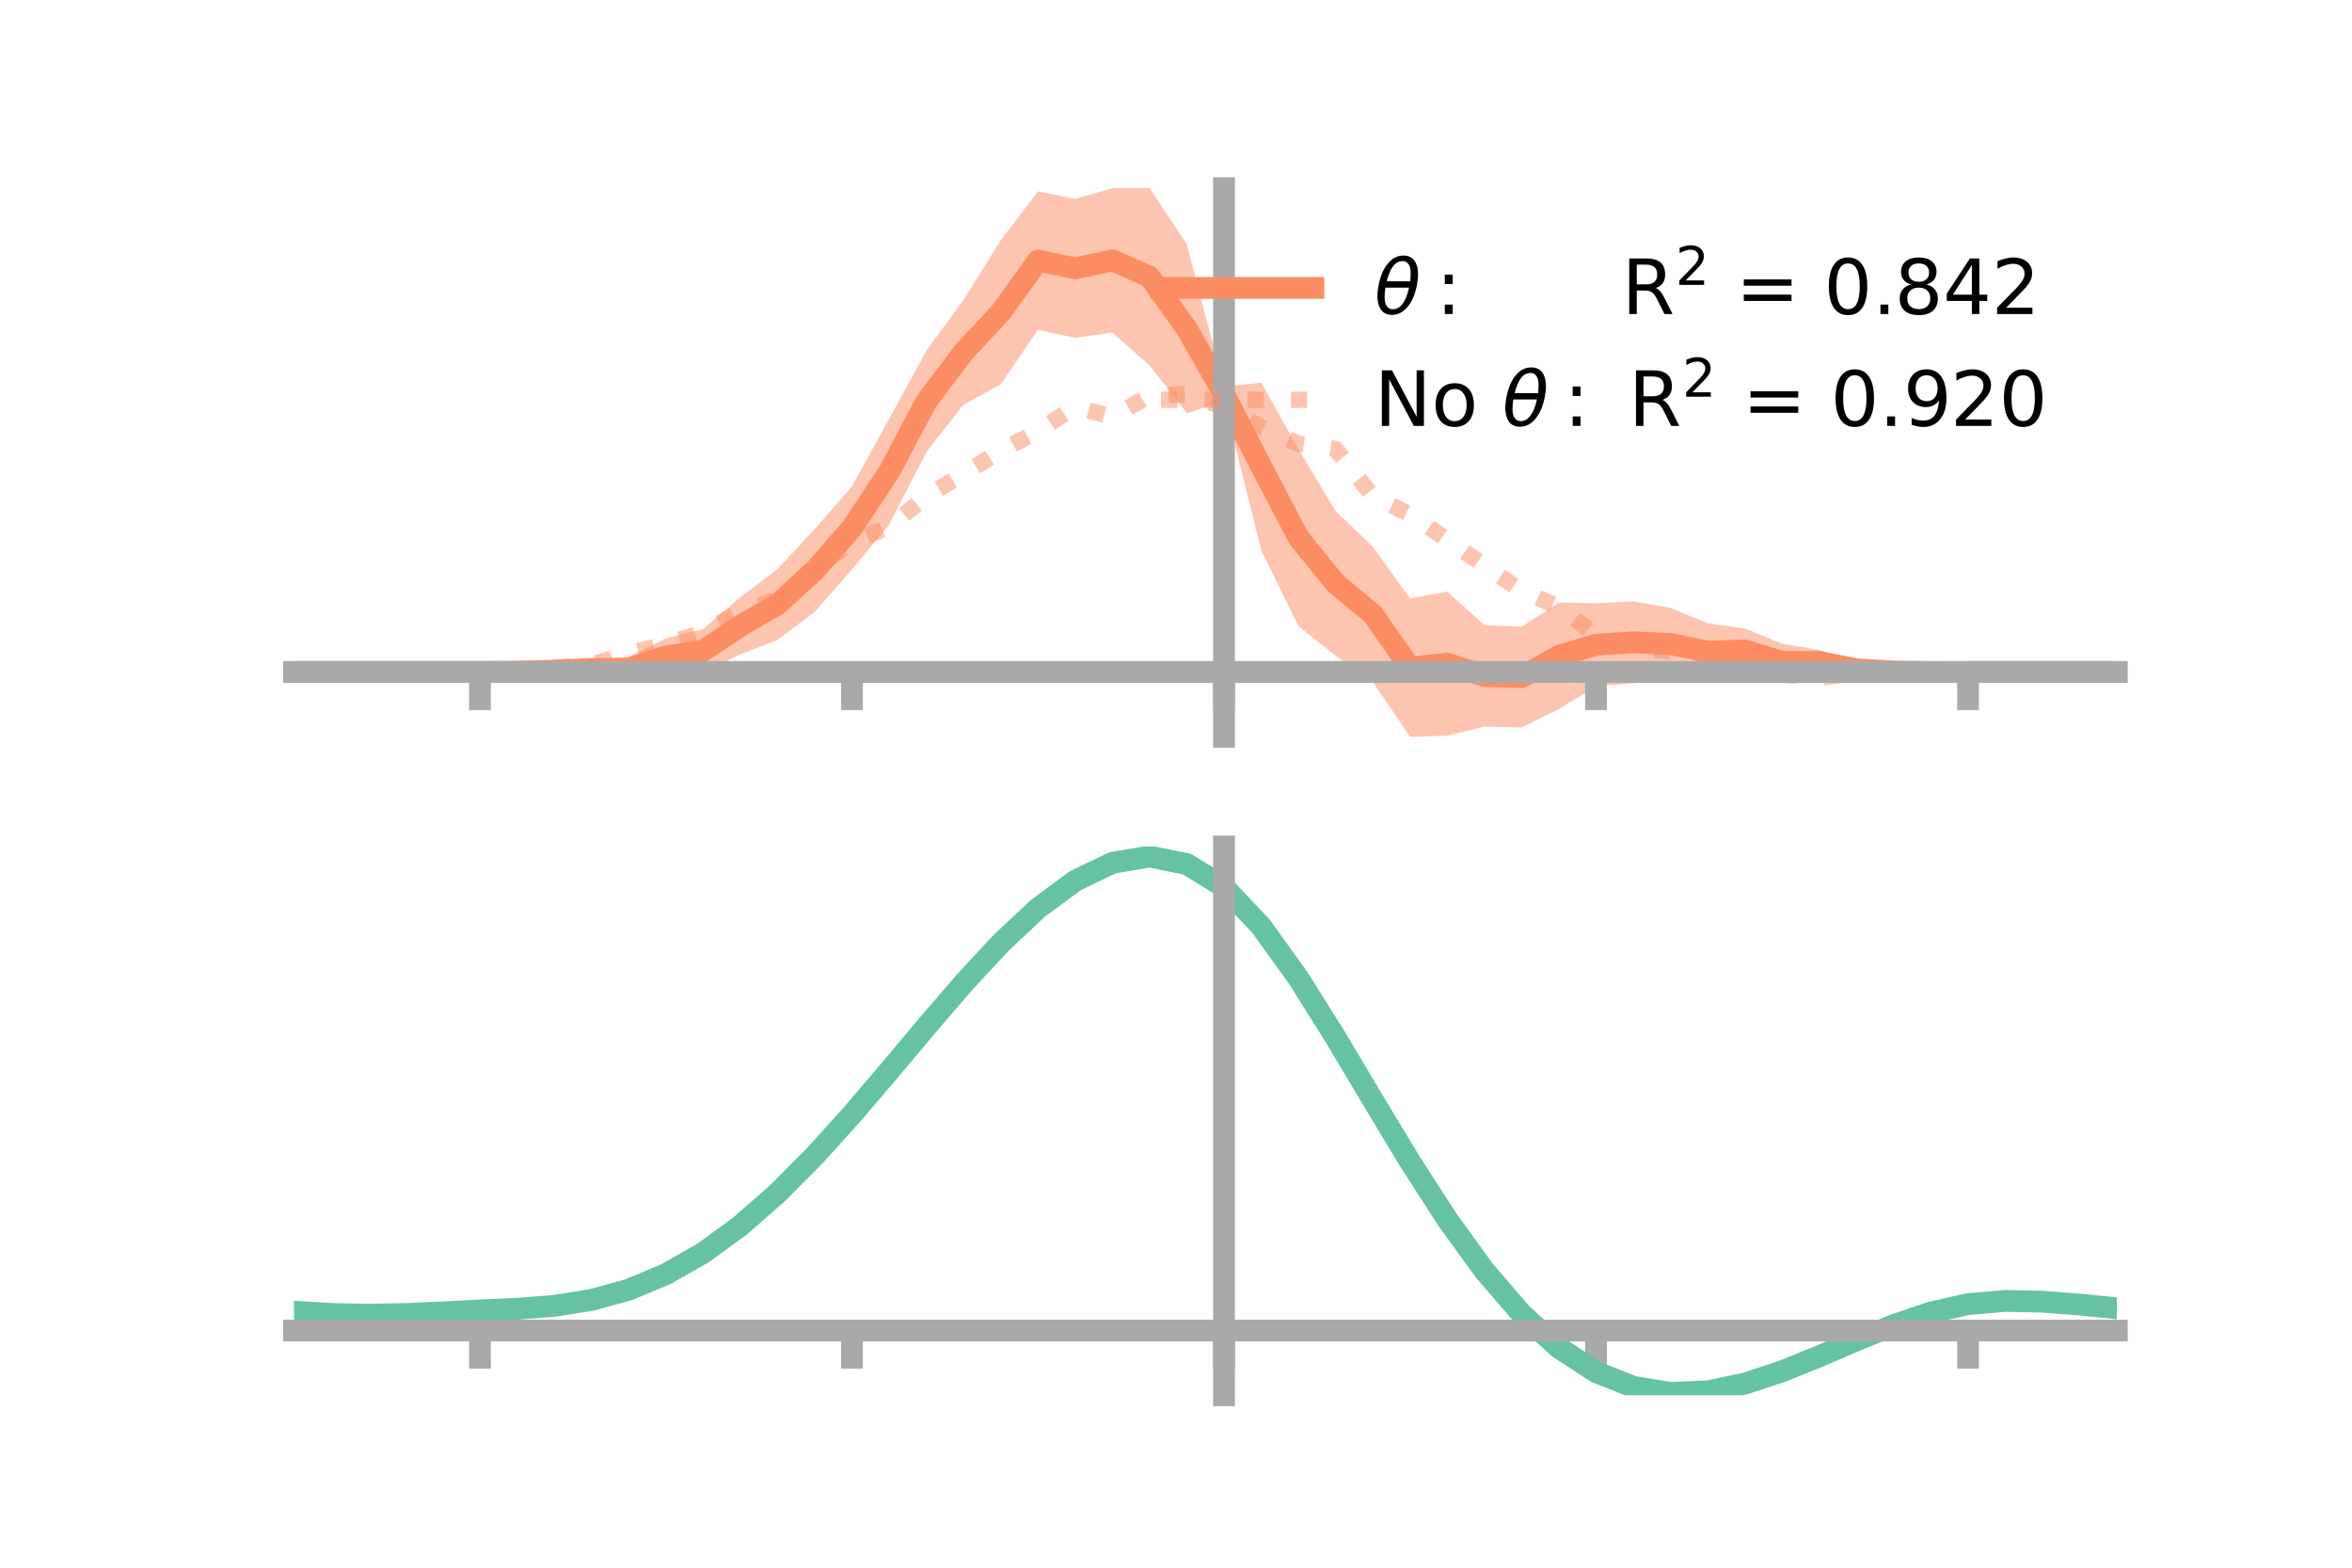 <?xml version="1.0" encoding="utf-8" standalone="no"?>
<!DOCTYPE svg PUBLIC "-//W3C//DTD SVG 1.1//EN"
  "http://www.w3.org/Graphics/SVG/1.1/DTD/svg11.dtd">
<!-- Created with matplotlib (https://matplotlib.org/) -->
<svg height="144pt" version="1.1" viewBox="0 0 216 144" width="216pt" xmlns="http://www.w3.org/2000/svg" xmlns:xlink="http://www.w3.org/1999/xlink">
 <defs>
  <style type="text/css">*{stroke-linecap:butt;stroke-linejoin:round;}</style>
 </defs>
 <g id="figure_1">
  <g id="patch_1">
   <path d="M 0 144 
L 216 144 
L 216 0 
L 0 0 
z
" style="fill:none;"/>
  </g>
  <g id="axes_1">
   <g id="patch_2">
    <path d="M 27 67.68 
L 194.4 67.68 
L 194.4 17.28 
L 27 17.28 
z
" style="fill:none;"/>
   </g>
   <g id="PolyCollection_1">
    <path clip-path="url(#p3984ad55ce)" d="M 27 61.724 
L 27 61.724 
L 30.416 61.724 
L 33.833 61.724 
L 37.249 61.724 
L 40.665 61.724 
L 44.082 61.723 
L 47.498 61.564 
L 50.914 61.242 
L 54.331 60.84 
L 57.747 60.316 
L 61.163 58.628 
L 64.58 57.777 
L 67.996 54.855 
L 71.412 52.261 
L 74.829 48.582 
L 78.245 44.677 
L 81.661 38.465 
L 85.078 32.215 
L 88.494 27.543 
L 91.91 22.06 
L 95.327 17.576 
L 98.743 18.271 
L 102.159 17.28 
L 105.576 17.283 
L 108.992 22.439 
L 112.408 35.508 
L 115.824 35.144 
L 119.241 41.242 
L 122.657 46.946 
L 126.073 50.214 
L 129.49 54.974 
L 132.906 54.333 
L 136.322 57.426 
L 139.739 57.567 
L 143.155 55.343 
L 146.571 55.419 
L 149.988 55.236 
L 153.404 55.835 
L 156.82 57.244 
L 160.237 57.734 
L 163.653 59.123 
L 167.069 59.705 
L 170.486 60.867 
L 173.902 61.31 
L 177.318 61.604 
L 180.735 61.724 
L 184.151 61.724 
L 187.567 61.724 
L 190.984 61.724 
L 194.4 61.724 
L 194.4 61.724 
L 194.4 61.724 
L 190.984 61.724 
L 187.567 61.724 
L 184.151 61.724 
L 180.735 61.724 
L 177.318 61.865 
L 173.902 62.058 
L 170.486 62.083 
L 167.069 61.897 
L 163.653 62.472 
L 160.237 61.758 
L 156.82 62.457 
L 153.404 62.481 
L 149.988 62.764 
L 146.571 63.025 
L 143.155 65.142 
L 139.739 66.827 
L 136.322 66.745 
L 132.906 67.582 
L 129.49 67.68 
L 126.073 62.641 
L 122.657 60.236 
L 119.241 57.518 
L 115.824 50.536 
L 112.408 36.855 
L 108.992 37.96 
L 105.576 33.575 
L 102.159 30.54 
L 98.743 31.036 
L 95.327 30.294 
L 91.91 35.302 
L 88.494 37.154 
L 85.078 41.529 
L 81.661 48.176 
L 78.245 52.308 
L 74.829 56.194 
L 71.412 58.773 
L 67.996 60.101 
L 64.58 61.753 
L 61.163 61.973 
L 57.747 62.516 
L 54.331 62.05 
L 50.914 61.974 
L 47.498 61.824 
L 44.082 61.724 
L 40.665 61.724 
L 37.249 61.724 
L 33.833 61.724 
L 30.416 61.724 
L 27 61.724 
z
" style="fill:#fc8d62;fill-opacity:0.5;"/>
   </g>
   <g id="matplotlib.axis_1">
    <g id="xtick_1">
     <g id="line2d_1">
      <defs>
       <path d="M 0 0 
L 0 3.5 
" id="mf8f2441ebd" style="stroke:#a9a9a9;stroke-width:2;"/>
      </defs>
      <g>
       <use style="fill:#a9a9a9;stroke:#a9a9a9;stroke-width:2;" x="44.082" xlink:href="#mf8f2441ebd" y="61.724"/>
      </g>
     </g>
    </g>
    <g id="xtick_2">
     <g id="line2d_2">
      <g>
       <use style="fill:#a9a9a9;stroke:#a9a9a9;stroke-width:2;" x="78.245" xlink:href="#mf8f2441ebd" y="61.724"/>
      </g>
     </g>
    </g>
    <g id="xtick_3">
     <g id="line2d_3">
      <g>
       <use style="fill:#a9a9a9;stroke:#a9a9a9;stroke-width:2;" x="112.408" xlink:href="#mf8f2441ebd" y="61.724"/>
      </g>
     </g>
    </g>
    <g id="xtick_4">
     <g id="line2d_4">
      <g>
       <use style="fill:#a9a9a9;stroke:#a9a9a9;stroke-width:2;" x="146.571" xlink:href="#mf8f2441ebd" y="61.724"/>
      </g>
     </g>
    </g>
    <g id="xtick_5">
     <g id="line2d_5">
      <g>
       <use style="fill:#a9a9a9;stroke:#a9a9a9;stroke-width:2;" x="180.735" xlink:href="#mf8f2441ebd" y="61.724"/>
      </g>
     </g>
    </g>
   </g>
   <g id="matplotlib.axis_2"/>
   <g id="line2d_6">
    <path clip-path="url(#p3984ad55ce)" d="M 27 61.724 
L 30.416 61.724 
L 33.833 61.724 
L 37.249 61.724 
L 40.665 61.724 
L 44.082 61.724 
L 47.498 61.694 
L 50.914 61.608 
L 54.331 61.445 
L 57.747 61.416 
L 61.163 60.301 
L 64.58 59.765 
L 67.996 57.478 
L 71.412 55.517 
L 74.829 52.388 
L 78.245 48.492 
L 81.661 43.32 
L 85.078 36.872 
L 88.494 32.349 
L 91.91 28.681 
L 95.327 23.935 
L 98.743 24.654 
L 102.159 23.91 
L 105.576 25.429 
L 108.992 30.2 
L 112.408 36.182 
L 115.824 42.84 
L 119.241 49.38 
L 122.657 53.591 
L 126.073 56.428 
L 129.49 61.327 
L 132.906 60.958 
L 136.322 62.086 
L 139.739 62.197 
L 143.155 60.242 
L 146.571 59.222 
L 149.988 59 
L 153.404 59.158 
L 156.82 59.85 
L 160.237 59.746 
L 163.653 60.798 
L 167.069 60.801 
L 170.486 61.475 
L 173.902 61.684 
L 177.318 61.734 
L 180.735 61.724 
L 184.151 61.724 
L 187.567 61.724 
L 190.984 61.724 
L 194.4 61.724 
" style="fill:none;stroke:#fc8d62;stroke-linecap:square;stroke-width:2;"/>
   </g>
   <g id="line2d_7">
    <path clip-path="url(#p3984ad55ce)" d="M 27 61.724 
L 30.416 61.724 
L 33.833 61.724 
L 37.249 61.724 
L 40.665 61.724 
L 44.082 61.724 
L 47.498 61.628 
L 50.914 61.326 
L 54.331 61.052 
L 57.747 60.011 
L 61.163 59.183 
L 64.58 58.063 
L 67.996 56.204 
L 71.412 55.047 
L 74.829 52.189 
L 78.245 49.804 
L 81.661 48.392 
L 85.078 45.585 
L 88.494 43.531 
L 91.91 41.41 
L 95.327 39.596 
L 98.743 37.363 
L 102.159 38.291 
L 105.576 36.328 
L 108.992 36.21 
L 112.408 37.407 
L 115.824 39.242 
L 119.241 40.765 
L 122.657 41.235 
L 126.073 45.595 
L 129.49 47.256 
L 132.906 49.568 
L 136.322 51.947 
L 139.739 54.263 
L 143.155 55.746 
L 146.571 58.346 
L 149.988 59.526 
L 153.404 59.822 
L 156.82 61.313 
L 160.237 61.542 
L 163.653 61.971 
L 167.069 62.24 
L 170.486 61.884 
L 173.902 61.969 
L 177.318 61.8 
L 180.735 61.724 
L 184.151 61.724 
L 187.567 61.724 
L 190.984 61.724 
L 194.4 61.724 
" style="fill:none;stroke:#fc8d62;stroke-dasharray:1.5,2.475;stroke-dashoffset:0;stroke-opacity:0.5;stroke-width:1.5;"/>
   </g>
   <g id="patch_3">
    <path d="M 112.408 67.68 
L 112.408 17.28 
" style="fill:none;stroke:#a9a9a9;stroke-linecap:square;stroke-linejoin:miter;stroke-width:2;"/>
   </g>
   <g id="patch_4">
    <path d="M 194.4 67.68 
L 194.4 17.28 
" style="fill:none;"/>
   </g>
   <g id="patch_5">
    <path d="M 27 61.724 
L 194.4 61.724 
" style="fill:none;stroke:#a9a9a9;stroke-linecap:square;stroke-linejoin:miter;stroke-width:2;"/>
   </g>
   <g id="patch_6">
    <path d="M 27 17.28 
L 194.4 17.28 
" style="fill:none;"/>
   </g>
   <g id="legend_1">
    <g id="line2d_8">
     <path d="M 106.62 26.449 
L 120.62 26.449 
" style="fill:none;stroke:#fc8d62;stroke-linecap:square;stroke-width:2;"/>
    </g>
    <g id="line2d_9"/>
    <g id="text_1">
     <!-- $\theta:$      R$^{2}$ = 0.842 -->
     <g transform="translate(126.22 28.899)scale(0.07 -0.07)">
      <defs>
       <path d="M 45.516 34.672 
L 14.453 34.672 
Q 12.359 20.062 14.5 13.875 
Q 17.188 6.25 24.469 6.25 
Q 31.781 6.25 37.359 13.922 
Q 42.234 20.656 45.516 34.672 
z
M 47.016 42.969 
Q 48.344 56.844 46.625 61.719 
Q 43.953 69.438 36.766 69.438 
Q 29.297 69.438 23.828 61.812 
Q 19.531 55.672 16.156 42.969 
z
M 38.188 76.766 
Q 49.906 76.766 54.594 66.406 
Q 59.281 56.109 55.719 37.844 
Q 52.203 19.625 43.453 9.281 
Q 34.766 -1.125 23.047 -1.125 
Q 11.281 -1.125 6.641 9.281 
Q 2 19.625 5.516 37.844 
Q 9.078 56.109 17.719 66.406 
Q 26.422 76.766 38.188 76.766 
z
" id="DejaVuSans-Oblique-952"/>
       <path d="M 11.719 12.406 
L 22.016 12.406 
L 22.016 0 
L 11.719 0 
z
M 11.719 51.703 
L 22.016 51.703 
L 22.016 39.312 
L 11.719 39.312 
z
" id="DejaVuSans-58"/>
       <path id="DejaVuSans-32"/>
       <path d="M 44.391 34.188 
Q 47.562 33.109 50.562 29.594 
Q 53.562 26.078 56.594 19.922 
L 66.609 0 
L 56 0 
L 46.688 18.703 
Q 43.062 26.031 39.672 28.422 
Q 36.281 30.812 30.422 30.812 
L 19.672 30.812 
L 19.672 0 
L 9.812 0 
L 9.812 72.906 
L 32.078 72.906 
Q 44.578 72.906 50.734 67.672 
Q 56.891 62.453 56.891 51.906 
Q 56.891 45.016 53.688 40.469 
Q 50.484 35.938 44.391 34.188 
z
M 19.672 64.797 
L 19.672 38.922 
L 32.078 38.922 
Q 39.203 38.922 42.844 42.219 
Q 46.484 45.516 46.484 51.906 
Q 46.484 58.297 42.844 61.547 
Q 39.203 64.797 32.078 64.797 
z
" id="DejaVuSans-82"/>
       <path d="M 19.188 8.297 
L 53.609 8.297 
L 53.609 0 
L 7.328 0 
L 7.328 8.297 
Q 12.938 14.109 22.625 23.891 
Q 32.328 33.688 34.812 36.531 
Q 39.547 41.844 41.422 45.531 
Q 43.312 49.219 43.312 52.781 
Q 43.312 58.594 39.234 62.25 
Q 35.156 65.922 28.609 65.922 
Q 23.969 65.922 18.812 64.312 
Q 13.672 62.703 7.812 59.422 
L 7.812 69.391 
Q 13.766 71.781 18.938 73 
Q 24.125 74.219 28.422 74.219 
Q 39.75 74.219 46.484 68.547 
Q 53.219 62.891 53.219 53.422 
Q 53.219 48.922 51.531 44.891 
Q 49.859 40.875 45.406 35.406 
Q 44.188 33.984 37.641 27.219 
Q 31.109 20.453 19.188 8.297 
z
" id="DejaVuSans-50"/>
       <path d="M 10.594 45.406 
L 73.188 45.406 
L 73.188 37.203 
L 10.594 37.203 
z
M 10.594 25.484 
L 73.188 25.484 
L 73.188 17.188 
L 10.594 17.188 
z
" id="DejaVuSans-61"/>
       <path d="M 31.781 66.406 
Q 24.172 66.406 20.328 58.906 
Q 16.5 51.422 16.5 36.375 
Q 16.5 21.391 20.328 13.891 
Q 24.172 6.391 31.781 6.391 
Q 39.453 6.391 43.281 13.891 
Q 47.125 21.391 47.125 36.375 
Q 47.125 51.422 43.281 58.906 
Q 39.453 66.406 31.781 66.406 
z
M 31.781 74.219 
Q 44.047 74.219 50.516 64.516 
Q 56.984 54.828 56.984 36.375 
Q 56.984 17.969 50.516 8.266 
Q 44.047 -1.422 31.781 -1.422 
Q 19.531 -1.422 13.062 8.266 
Q 6.594 17.969 6.594 36.375 
Q 6.594 54.828 13.062 64.516 
Q 19.531 74.219 31.781 74.219 
z
" id="DejaVuSans-48"/>
       <path d="M 10.688 12.406 
L 21 12.406 
L 21 0 
L 10.688 0 
z
" id="DejaVuSans-46"/>
       <path d="M 31.781 34.625 
Q 24.75 34.625 20.719 30.859 
Q 16.703 27.094 16.703 20.516 
Q 16.703 13.922 20.719 10.156 
Q 24.75 6.391 31.781 6.391 
Q 38.812 6.391 42.859 10.172 
Q 46.922 13.969 46.922 20.516 
Q 46.922 27.094 42.891 30.859 
Q 38.875 34.625 31.781 34.625 
z
M 21.922 38.812 
Q 15.578 40.375 12.031 44.719 
Q 8.5 49.078 8.5 55.328 
Q 8.5 64.062 14.719 69.141 
Q 20.953 74.219 31.781 74.219 
Q 42.672 74.219 48.875 69.141 
Q 55.078 64.062 55.078 55.328 
Q 55.078 49.078 51.531 44.719 
Q 48 40.375 41.703 38.812 
Q 48.828 37.156 52.797 32.312 
Q 56.781 27.484 56.781 20.516 
Q 56.781 9.906 50.312 4.234 
Q 43.844 -1.422 31.781 -1.422 
Q 19.734 -1.422 13.25 4.234 
Q 6.781 9.906 6.781 20.516 
Q 6.781 27.484 10.781 32.312 
Q 14.797 37.156 21.922 38.812 
z
M 18.312 54.391 
Q 18.312 48.734 21.844 45.562 
Q 25.391 42.391 31.781 42.391 
Q 38.141 42.391 41.719 45.562 
Q 45.312 48.734 45.312 54.391 
Q 45.312 60.062 41.719 63.234 
Q 38.141 66.406 31.781 66.406 
Q 25.391 66.406 21.844 63.234 
Q 18.312 60.062 18.312 54.391 
z
" id="DejaVuSans-56"/>
       <path d="M 37.797 64.312 
L 12.891 25.391 
L 37.797 25.391 
z
M 35.203 72.906 
L 47.609 72.906 
L 47.609 25.391 
L 58.016 25.391 
L 58.016 17.188 
L 47.609 17.188 
L 47.609 0 
L 37.797 0 
L 37.797 17.188 
L 4.891 17.188 
L 4.891 26.703 
z
" id="DejaVuSans-52"/>
      </defs>
      <use transform="translate(0 0.766)" xlink:href="#DejaVuSans-Oblique-952"/>
      <use transform="translate(80.664 0.766)" xlink:href="#DejaVuSans-58"/>
      <use transform="translate(133.838 0.766)" xlink:href="#DejaVuSans-32"/>
      <use transform="translate(165.625 0.766)" xlink:href="#DejaVuSans-32"/>
      <use transform="translate(197.412 0.766)" xlink:href="#DejaVuSans-32"/>
      <use transform="translate(229.199 0.766)" xlink:href="#DejaVuSans-32"/>
      <use transform="translate(260.986 0.766)" xlink:href="#DejaVuSans-32"/>
      <use transform="translate(292.773 0.766)" xlink:href="#DejaVuSans-32"/>
      <use transform="translate(324.561 0.766)" xlink:href="#DejaVuSans-82"/>
      <use transform="translate(395 39.047)scale(0.7)" xlink:href="#DejaVuSans-50"/>
      <use transform="translate(442.271 0.766)" xlink:href="#DejaVuSans-32"/>
      <use transform="translate(474.058 0.766)" xlink:href="#DejaVuSans-61"/>
      <use transform="translate(557.847 0.766)" xlink:href="#DejaVuSans-32"/>
      <use transform="translate(589.634 0.766)" xlink:href="#DejaVuSans-48"/>
      <use transform="translate(653.257 0.766)" xlink:href="#DejaVuSans-46"/>
      <use transform="translate(682.419 0.766)" xlink:href="#DejaVuSans-56"/>
      <use transform="translate(746.042 0.766)" xlink:href="#DejaVuSans-52"/>
      <use transform="translate(809.665 0.766)" xlink:href="#DejaVuSans-50"/>
     </g>
    </g>
    <g id="line2d_10">
     <path d="M 106.62 36.724 
L 120.62 36.724 
" style="fill:none;stroke:#fc8d62;stroke-dasharray:1.5,2.475;stroke-dashoffset:0;stroke-opacity:0.5;stroke-width:1.5;"/>
    </g>
    <g id="line2d_11"/>
    <g id="text_2">
     <!-- No $\theta:$ R$^{2}$ = 0.920 -->
     <g transform="translate(126.22 39.174)scale(0.07 -0.07)">
      <defs>
       <path d="M 9.812 72.906 
L 23.094 72.906 
L 55.422 11.922 
L 55.422 72.906 
L 64.984 72.906 
L 64.984 0 
L 51.703 0 
L 19.391 60.984 
L 19.391 0 
L 9.812 0 
z
" id="DejaVuSans-78"/>
       <path d="M 30.609 48.391 
Q 23.391 48.391 19.188 42.75 
Q 14.984 37.109 14.984 27.297 
Q 14.984 17.484 19.156 11.844 
Q 23.344 6.203 30.609 6.203 
Q 37.797 6.203 41.984 11.859 
Q 46.188 17.531 46.188 27.297 
Q 46.188 37.016 41.984 42.703 
Q 37.797 48.391 30.609 48.391 
z
M 30.609 56 
Q 42.328 56 49.016 48.375 
Q 55.719 40.766 55.719 27.297 
Q 55.719 13.875 49.016 6.219 
Q 42.328 -1.422 30.609 -1.422 
Q 18.844 -1.422 12.172 6.219 
Q 5.516 13.875 5.516 27.297 
Q 5.516 40.766 12.172 48.375 
Q 18.844 56 30.609 56 
z
" id="DejaVuSans-111"/>
       <path d="M 10.984 1.516 
L 10.984 10.5 
Q 14.703 8.734 18.5 7.812 
Q 22.312 6.891 25.984 6.891 
Q 35.75 6.891 40.891 13.453 
Q 46.047 20.016 46.781 33.406 
Q 43.953 29.203 39.594 26.953 
Q 35.25 24.703 29.984 24.703 
Q 19.047 24.703 12.672 31.312 
Q 6.297 37.938 6.297 49.422 
Q 6.297 60.641 12.938 67.422 
Q 19.578 74.219 30.609 74.219 
Q 43.266 74.219 49.922 64.516 
Q 56.594 54.828 56.594 36.375 
Q 56.594 19.141 48.406 8.859 
Q 40.234 -1.422 26.422 -1.422 
Q 22.703 -1.422 18.891 -0.688 
Q 15.094 0.047 10.984 1.516 
z
M 30.609 32.422 
Q 37.25 32.422 41.125 36.953 
Q 45.016 41.5 45.016 49.422 
Q 45.016 57.281 41.125 61.844 
Q 37.25 66.406 30.609 66.406 
Q 23.969 66.406 20.094 61.844 
Q 16.219 57.281 16.219 49.422 
Q 16.219 41.5 20.094 36.953 
Q 23.969 32.422 30.609 32.422 
z
" id="DejaVuSans-57"/>
      </defs>
      <use transform="translate(0 0.766)" xlink:href="#DejaVuSans-78"/>
      <use transform="translate(74.805 0.766)" xlink:href="#DejaVuSans-111"/>
      <use transform="translate(135.986 0.766)" xlink:href="#DejaVuSans-32"/>
      <use transform="translate(167.773 0.766)" xlink:href="#DejaVuSans-Oblique-952"/>
      <use transform="translate(248.438 0.766)" xlink:href="#DejaVuSans-58"/>
      <use transform="translate(301.611 0.766)" xlink:href="#DejaVuSans-32"/>
      <use transform="translate(333.398 0.766)" xlink:href="#DejaVuSans-82"/>
      <use transform="translate(403.838 39.047)scale(0.7)" xlink:href="#DejaVuSans-50"/>
      <use transform="translate(451.108 0.766)" xlink:href="#DejaVuSans-32"/>
      <use transform="translate(482.896 0.766)" xlink:href="#DejaVuSans-61"/>
      <use transform="translate(566.685 0.766)" xlink:href="#DejaVuSans-32"/>
      <use transform="translate(598.472 0.766)" xlink:href="#DejaVuSans-48"/>
      <use transform="translate(662.095 0.766)" xlink:href="#DejaVuSans-46"/>
      <use transform="translate(693.882 0.766)" xlink:href="#DejaVuSans-57"/>
      <use transform="translate(755.755 0.766)" xlink:href="#DejaVuSans-50"/>
      <use transform="translate(819.378 0.766)" xlink:href="#DejaVuSans-48"/>
     </g>
    </g>
   </g>
  </g>
  <g id="axes_2">
   <g id="patch_7">
    <path d="M 27 128.16 
L 194.4 128.16 
L 194.4 77.76 
L 27 77.76 
z
" style="fill:none;"/>
   </g>
   <g id="PolyCollection_2">
    <path clip-path="url(#pbbd5604ccb)" d="M 27 120.523 
L 27 120.443 
L 30.416 120.658 
L 33.833 120.729 
L 37.249 120.662 
L 40.665 120.501 
L 44.082 120.318 
L 47.498 120.159 
L 50.914 119.883 
L 54.331 119.332 
L 57.747 118.379 
L 61.163 116.933 
L 64.58 114.942 
L 67.996 112.397 
L 71.412 109.332 
L 74.829 105.813 
L 78.245 101.941 
L 81.661 97.846 
L 85.078 93.683 
L 88.494 89.625 
L 91.91 85.862 
L 95.327 82.593 
L 98.743 80.019 
L 102.159 78.343 
L 105.576 77.76 
L 108.992 78.457 
L 112.408 80.601 
L 115.824 84.273 
L 119.241 89.091 
L 122.657 94.613 
L 126.073 100.43 
L 129.49 106.182 
L 132.906 111.569 
L 136.322 116.357 
L 139.739 120.38 
L 143.155 123.536 
L 146.571 125.791 
L 149.988 127.165 
L 153.404 127.731 
L 156.82 127.598 
L 160.237 126.901 
L 163.653 125.793 
L 167.069 124.435 
L 170.486 122.991 
L 173.902 121.619 
L 177.318 120.474 
L 180.735 119.707 
L 184.151 119.415 
L 187.567 119.488 
L 190.984 119.769 
L 194.4 120.122 
L 194.4 120.228 
L 194.4 120.228 
L 190.984 119.899 
L 187.567 119.638 
L 184.151 119.577 
L 180.735 119.874 
L 177.318 120.651 
L 173.902 121.822 
L 170.486 123.237 
L 167.069 124.732 
L 163.653 126.137 
L 160.237 127.284 
L 156.82 128.008 
L 153.404 128.16 
L 149.988 127.611 
L 146.571 126.265 
L 143.155 124.062 
L 139.739 120.991 
L 136.322 117.087 
L 132.906 112.444 
L 129.49 107.219 
L 126.073 101.636 
L 122.657 95.985 
L 119.241 90.615 
L 115.824 85.929 
L 112.408 82.357 
L 108.992 80.276 
L 105.576 79.603 
L 102.159 80.168 
L 98.743 81.787 
L 95.327 84.265 
L 91.91 87.408 
L 88.494 91.018 
L 85.078 94.905 
L 81.661 98.887 
L 78.245 102.799 
L 74.829 106.494 
L 71.412 109.853 
L 67.996 112.781 
L 64.58 115.219 
L 61.163 117.137 
L 57.747 118.543 
L 54.331 119.476 
L 50.914 120.016 
L 47.498 120.281 
L 44.082 120.428 
L 40.665 120.594 
L 37.249 120.737 
L 33.833 120.789 
L 30.416 120.719 
L 27 120.523 
z
" style="fill:#66c2a5;fill-opacity:0.5;"/>
   </g>
   <g id="matplotlib.axis_3">
    <g id="xtick_6">
     <g id="line2d_12">
      <g>
       <use style="fill:#a9a9a9;stroke:#a9a9a9;stroke-width:2;" x="44.082" xlink:href="#mf8f2441ebd" y="122.22"/>
      </g>
     </g>
    </g>
    <g id="xtick_7">
     <g id="line2d_13">
      <g>
       <use style="fill:#a9a9a9;stroke:#a9a9a9;stroke-width:2;" x="78.245" xlink:href="#mf8f2441ebd" y="122.22"/>
      </g>
     </g>
    </g>
    <g id="xtick_8">
     <g id="line2d_14">
      <g>
       <use style="fill:#a9a9a9;stroke:#a9a9a9;stroke-width:2;" x="112.408" xlink:href="#mf8f2441ebd" y="122.22"/>
      </g>
     </g>
    </g>
    <g id="xtick_9">
     <g id="line2d_15">
      <g>
       <use style="fill:#a9a9a9;stroke:#a9a9a9;stroke-width:2;" x="146.571" xlink:href="#mf8f2441ebd" y="122.22"/>
      </g>
     </g>
    </g>
    <g id="xtick_10">
     <g id="line2d_16">
      <g>
       <use style="fill:#a9a9a9;stroke:#a9a9a9;stroke-width:2;" x="180.735" xlink:href="#mf8f2441ebd" y="122.22"/>
      </g>
     </g>
    </g>
   </g>
   <g id="matplotlib.axis_4"/>
   <g id="line2d_17">
    <path clip-path="url(#pbbd5604ccb)" d="M 27 120.483 
L 30.416 120.689 
L 33.833 120.759 
L 37.249 120.699 
L 40.665 120.547 
L 44.082 120.373 
L 47.498 120.22 
L 50.914 119.949 
L 54.331 119.404 
L 57.747 118.461 
L 61.163 117.035 
L 64.58 115.08 
L 67.996 112.589 
L 71.412 109.592 
L 74.829 106.154 
L 78.245 102.37 
L 81.661 98.367 
L 85.078 94.294 
L 88.494 90.322 
L 91.91 86.635 
L 95.327 83.429 
L 98.743 80.903 
L 102.159 79.256 
L 105.576 78.681 
L 108.992 79.366 
L 112.408 81.479 
L 115.824 85.101 
L 119.241 89.853 
L 122.657 95.299 
L 126.073 101.033 
L 129.49 106.7 
L 132.906 112.006 
L 136.322 116.722 
L 139.739 120.686 
L 143.155 123.799 
L 146.571 126.028 
L 149.988 127.388 
L 153.404 127.945 
L 156.82 127.803 
L 160.237 127.092 
L 163.653 125.965 
L 167.069 124.583 
L 170.486 123.114 
L 173.902 121.721 
L 177.318 120.562 
L 180.735 119.79 
L 184.151 119.496 
L 187.567 119.563 
L 190.984 119.834 
L 194.4 120.175 
" style="fill:none;stroke:#66c2a5;stroke-linecap:square;stroke-width:2;"/>
   </g>
   <g id="patch_8">
    <path d="M 112.408 128.16 
L 112.408 77.76 
" style="fill:none;stroke:#a9a9a9;stroke-linecap:square;stroke-linejoin:miter;stroke-width:2;"/>
   </g>
   <g id="patch_9">
    <path d="M 194.4 128.16 
L 194.4 77.76 
" style="fill:none;"/>
   </g>
   <g id="patch_10">
    <path d="M 27 122.22 
L 194.4 122.22 
" style="fill:none;stroke:#a9a9a9;stroke-linecap:square;stroke-linejoin:miter;stroke-width:2;"/>
   </g>
   <g id="patch_11">
    <path d="M 27 77.76 
L 194.4 77.76 
" style="fill:none;"/>
   </g>
  </g>
 </g>
 <defs>
  <clipPath id="p3984ad55ce">
   <rect height="50.4" width="167.4" x="27" y="17.28"/>
  </clipPath>
  <clipPath id="pbbd5604ccb">
   <rect height="50.4" width="167.4" x="27" y="77.76"/>
  </clipPath>
 </defs>
</svg>
